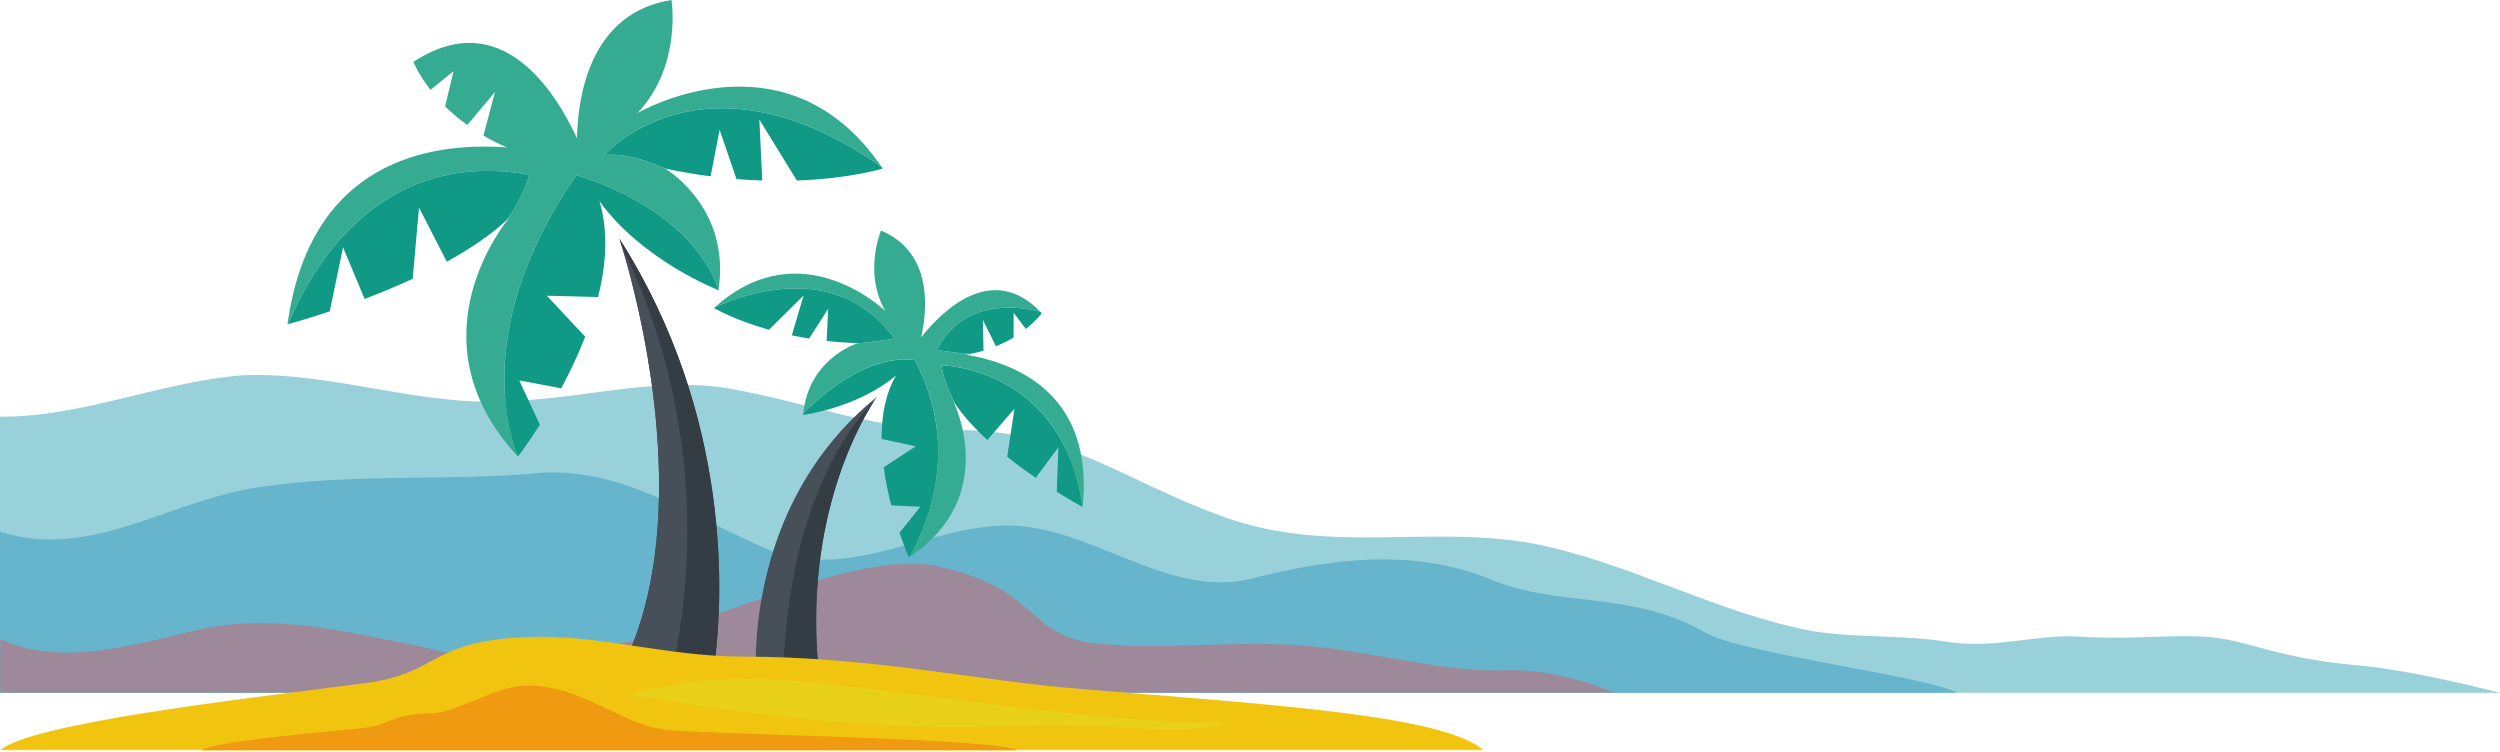 <?xml version="1.0" encoding="UTF-8"?>
<svg width="1120px" height="337px" viewBox="0 0 1120 337" version="1.1" xmlns="http://www.w3.org/2000/svg" xmlns:xlink="http://www.w3.org/1999/xlink">
    <!-- Generator: Sketch 41 (35326) - http://www.bohemiancoding.com/sketch -->
    <title>Group 4</title>
    <desc>Created with Sketch.</desc>
    <defs>
        <polygon id="path-1" points="723.991 57.909 0 57.909 0 0.006 723.991 0.006"></polygon>
        <polygon id="path-3" points="664.731 0.057 664.731 51 0 51 0 0.057 664.731 0.057"></polygon>
    </defs>
    <g id="Welcome" stroke="none" stroke-width="1" fill="none" fill-rule="evenodd">
        <g id="Homepage" transform="translate(0, -733)">
            <g id="Page-1" transform="translate(0, 901)">
                <path d="M989.691,117.377 C1006.642,118.731 1020.996,127.115 1056.495,130.108 C1081.194,132.191 1120,142.381 1120,142.381 L0,142.381 L0,18.639 C36.206,19.114 73.072,2.75 108.866,0.116 C150.103,-1.521 189.691,14.843 230.928,11.57 C265.567,9.934 296.907,0.116 329.897,6.661 C364.536,13.206 392.577,24.661 428.866,24.661 C478.351,24.661 503.093,47.57 549.278,63.934 C595.464,80.297 640,67.206 686.186,75.388 C729.072,83.57 768.66,106.479 811.546,114.661 C831.34,117.934 852.784,116.297 872.577,119.57 C894.021,122.843 912.691,115.937 931.959,117.212 C955.052,118.736 972.98,116.042 989.691,117.377" id="Fill-1" fill="#99D1DB"></path>
                <path d="M876.976,142.381 L0,142.381 L0,70.129 C41.402,83.646 77.443,54.757 118.763,49.879 C156.701,44.429 197.938,47.155 235.876,44.429 C277.113,38.978 308.454,63.507 348.041,79.859 C384.33,90.761 416.77,67.433 451.409,67.433 C489.348,67.433 524.536,101.662 562.474,90.761 C595.464,82.585 631.753,77.369 666.392,90.995 C697.732,104.622 730.722,96.211 763.711,115.29 C780.52,124.964 861.684,134.612 876.976,142.381" id="Fill-3" fill="#67B5CC"></path>
                <g id="Group-7" transform="translate(0, 84.472)">
                    <mask id="mask-2" fill="white">
                        <use xlink:href="#path-1"></use>
                    </mask>
                    <g id="Clip-6"></g>
                    <path d="M420.069,1.205 C465.025,11.365 458.49,29.239 486.597,35.244 C519.587,39.473 547.647,34.331 582.268,36.62 C611.975,38.584 641.649,47.929 671.34,47.929 C690.624,46.979 707.579,51.588 723.991,57.91 L-0,57.91 L-0,33.742 C28.734,47.465 65.336,34.673 92.371,28.9 C125.36,22.558 156.701,31.014 189.69,37.358 C219.381,45.815 239.495,40.793 268.865,37.358 C307.934,32.79 382.098,-7.376 420.069,1.205" id="Fill-5" fill="#9D8999" mask="url(#mask-2)"></path>
                </g>
            </g>
            <g id="Page-1" transform="translate(0, 733)">
                <path d="M320.291,296.016 C323.675,269.092 328.577,187.03 277.503,106.953 C277.503,106.953 316.196,222.218 279.38,297.739 C278.507,297.912 277.646,298.09 276.787,298.271 C288.356,296.215 320.78,296.02 320.291,296.016" id="Fill-1" fill="#475059"></path>
                <path d="M392.852,177.822 C344.829,216.657 338.723,272.673 338.543,296.369 C337.873,296.309 356.41,296.907 366.651,299.291 C359.45,223.357 392.852,177.822 392.852,177.822" id="Fill-3" fill="#475059"></path>
                <path d="M237.125,78.275 C237.125,78.275 234.481,88.976 226.623,98.952 C227.151,98.467 227.694,97.99 228.2,97.499 C228.2,97.499 182.529,150.795 231.713,204.2 C225.739,188.152 214.812,141.189 258.146,78.528 C258.146,78.528 308.796,91.808 321.908,129.751 C327.161,94.689 301.123,77.47 298.24,75.68 C290.482,72.088 280.288,68.643 270.808,69.412 C270.808,69.412 314.996,18.97 394.89,74.696 C351.861,11.828 285.553,50.667 285.553,50.667 C305.61,29.639 300.839,0.001 300.839,0.001 C264.011,5.777 258.833,43.729 258.498,61.952 C248.642,40.62 224.35,2.094 185.189,27.726 C185.189,27.726 187.332,33.127 192.868,40.249 L203.202,31.883 L199.398,47.641 C202.199,50.41 205.511,53.245 209.326,56.001 L221.791,41.17 L216.574,60.737 C219.793,62.616 223.296,64.411 227.148,66.037 C192.008,63.512 138.855,72.297 128.796,145.287 C128.796,145.287 128.9,145.258 129.07,145.214 C139.222,120.607 169.649,66.241 237.125,78.275" id="Fill-5" fill="#35AB92"></path>
                <path d="M187.726,93.026 L200.165,117.238 C210.053,111.811 219.289,105.685 226.623,98.952 C234.481,88.976 237.125,78.275 237.125,78.275 C169.649,66.241 139.222,120.607 129.07,145.214 C130.489,144.831 137.645,142.863 147.729,139.492 L153.686,110.824 L163.35,133.919 C170.18,131.324 177.524,128.303 184.88,124.905 L187.726,93.026 Z" id="Fill-7" fill="#109985"></path>
                <path d="M270.807,69.412 C280.287,68.642 290.481,72.088 298.239,75.68 C298.072,75.576 297.967,75.514 297.967,75.514 C305.058,77.028 311.853,78.159 318.347,79.001 L322.39,58.196 L329.938,80.216 C333.956,80.55 337.783,80.748 341.492,80.868 L340.189,53.548 L356.993,80.873 C381.129,80.011 395.46,75.514 395.46,75.514 C395.271,75.234 395.08,74.972 394.89,74.695 C314.995,18.971 270.807,69.412 270.807,69.412" id="Fill-9" fill="#109985"></path>
                <path d="M258.145,78.528 C214.811,141.189 225.739,188.152 231.713,204.2 C231.819,204.316 231.919,204.434 232.029,204.55 C232.029,204.55 236.213,199.124 241.858,190.271 L232.625,170.417 L251.428,173.975 C255.184,166.971 258.953,159.133 262.169,150.85 L244.994,132.491 L267.933,133.081 C271.581,118.616 272.647,103.688 268.556,90.142 C287.885,116.864 321.876,129.998 321.876,129.998 C321.89,129.914 321.895,129.834 321.908,129.751 C308.795,91.808 258.145,78.528 258.145,78.528" id="Fill-11" fill="#109985"></path>
                <path d="M409.837,161.336 C409.837,161.336 388.984,156.077 359.875,185.162 C359.849,185.413 359.812,185.653 359.791,185.906 C359.791,185.906 384.384,182.705 401.487,168.151 C396.583,176.45 394.884,186.491 394.97,196.659 L410.23,199.959 L395.914,209.335 C396.704,215.329 397.923,221.131 399.287,226.369 L412.299,227.039 L402.982,238.688 C405.29,245.458 407.18,249.717 407.18,249.717 C407.237,249.678 407.291,249.639 407.348,249.602 C413.458,239.181 431.708,202.075 409.837,161.336" id="Fill-13" fill="#109985"></path>
                <path d="M421.739,163.617 C422.409,168.847 425.07,175.283 427.423,180.182 C431.213,186.012 436.488,191.751 442.344,197.114 L454.486,183.096 L451.22,204.648 C455.538,208.08 459.904,211.262 464.008,214.085 L474.136,200.366 L473.444,220.293 C480.308,224.61 485.035,227.18 485.035,227.18 C485.035,227.163 485.035,227.144 485.036,227.127 C476.105,164.355 421.739,163.617 421.739,163.617" id="Fill-15" fill="#109985"></path>
                <path d="M485.036,227.127 C490.139,177.267 456.401,162.887 432.764,158.886 C433.353,158.789 433.928,158.685 434.499,158.574 C426.942,158.029 419.713,156.779 419.713,156.779 C431.475,133.841 455.681,137.009 466.014,139.609 C444.477,117.503 422.541,138.732 412.684,151.122 C415.411,139.02 418.115,113.076 394.679,103.316 C394.679,103.316 386.728,122.144 396.608,139.296 C396.608,139.296 358.951,102.829 320.291,137.639 C334.898,131.062 375.698,117.052 400.72,151.715 C400.72,151.715 392.479,153.053 383.882,153.891 C380.62,155.027 362.23,162.426 359.874,185.162 C388.984,156.077 409.837,161.336 409.837,161.336 C431.708,202.075 413.458,239.181 407.347,249.602 C448.646,222.219 426.987,179.53 426.987,179.53 C427.124,179.749 427.281,179.966 427.423,180.183 C425.07,175.283 422.409,168.847 421.739,163.617 C421.739,163.617 476.105,164.356 485.036,227.127" id="Fill-17" fill="#35AB92"></path>
                <path d="M320.291,137.639 C320.155,137.759 320.024,137.869 319.891,137.991 C319.891,137.991 328.66,143.283 344.482,147.74 L360.009,132.381 L354.734,150.244 C357.209,150.759 359.769,151.244 362.473,151.673 L371.024,138.326 L370.341,152.738 C374.778,153.228 379.455,153.583 384.384,153.725 C384.384,153.725 384.202,153.781 383.882,153.891 C392.479,153.053 400.72,151.715 400.72,151.715 C375.698,117.052 334.898,131.062 320.291,137.639" id="Fill-19" fill="#109985"></path>
                <path d="M419.713,156.78 C419.713,156.78 426.942,158.03 434.5,158.575 C436.655,158.165 438.694,157.66 440.624,157.091 L440.322,143.3 L446.172,155.126 C449.14,153.917 451.794,152.577 454.092,151.19 L454.115,140.156 L459.593,147.363 C464.414,143.542 466.698,140.316 466.698,140.316 C466.47,140.073 466.243,139.844 466.015,139.609 C455.681,137.01 431.475,133.841 419.713,156.78" id="Fill-21" fill="#109985"></path>
                <path d="M278.738,110.881 C285.014,131.516 312.211,230.394 279.38,297.738 C278.507,297.911 277.647,298.09 276.786,298.271 C282.351,297.282 292.724,296.727 301.954,296.412 C320.586,205.682 290.892,134.84 278.738,110.881" id="Fill-23" fill="#475059"></path>
                <path d="M277.503,106.953 C277.503,106.953 277.975,108.376 278.738,110.882 C290.892,134.84 320.585,205.681 301.954,296.413 C311.916,296.075 320.545,296.017 320.291,296.015 C323.674,269.091 328.577,187.03 277.503,106.953" id="Fill-25" fill="#353D44"></path>
                <path d="M351.036,297.128 C356.327,297.582 362.238,298.263 366.651,299.29 C360.274,232.034 385.704,188.698 391.611,179.655 C358.935,214.048 352.236,269.376 351.036,297.128" id="Fill-27" fill="#353D44"></path>
                <g id="Group-31" transform="translate(0, 285.157)">
                    <mask id="mask-4" fill="white">
                        <use xlink:href="#path-3"></use>
                    </mask>
                    <g id="Clip-30"></g>
                    <path d="M664.731,51 C646.789,35.465 573.393,30.786 484.267,23.528 C436.579,19.645 390.467,9.001 332.365,9.001 C299.01,9.001 266.769,-1.173 236.357,0.181 C190.93,2.203 197.95,16.517 162.75,21.004 C103.752,28.526 13.799,39.053 -0.001,51 L664.731,51 Z" id="Fill-29" fill="#F1C40F" mask="url(#mask-4)"></path>
                </g>
                <path d="M455.75,336.157 C447.964,331.089 339.115,329.562 300.441,327.194 C279.747,325.927 261.569,307.108 236.356,307.108 C221.882,307.108 206.061,319.135 192.865,319.577 C173.153,320.237 176.199,324.907 160.924,326.371 C135.323,328.825 96.289,332.259 90.302,336.157 L455.75,336.157 Z" id="Fill-32" fill="#EF9A11"></path>
                <path d="M310.667,305.267 C346.261,301.958 360.917,305.008 454.417,316.575 C547.917,328.141 565.022,321.299 543.417,325.302 C516.167,330.35 514.417,323.078 442.917,325.609 C371.417,328.141 281.917,311.104 281.917,311.104 C281.917,311.104 303.139,305.967 310.667,305.267" id="Fill-34" fill="#E8CF18"></path>
            </g>
            <g id="Group-4" transform="translate(0, 733)"></g>
        </g>
    </g>
</svg>
